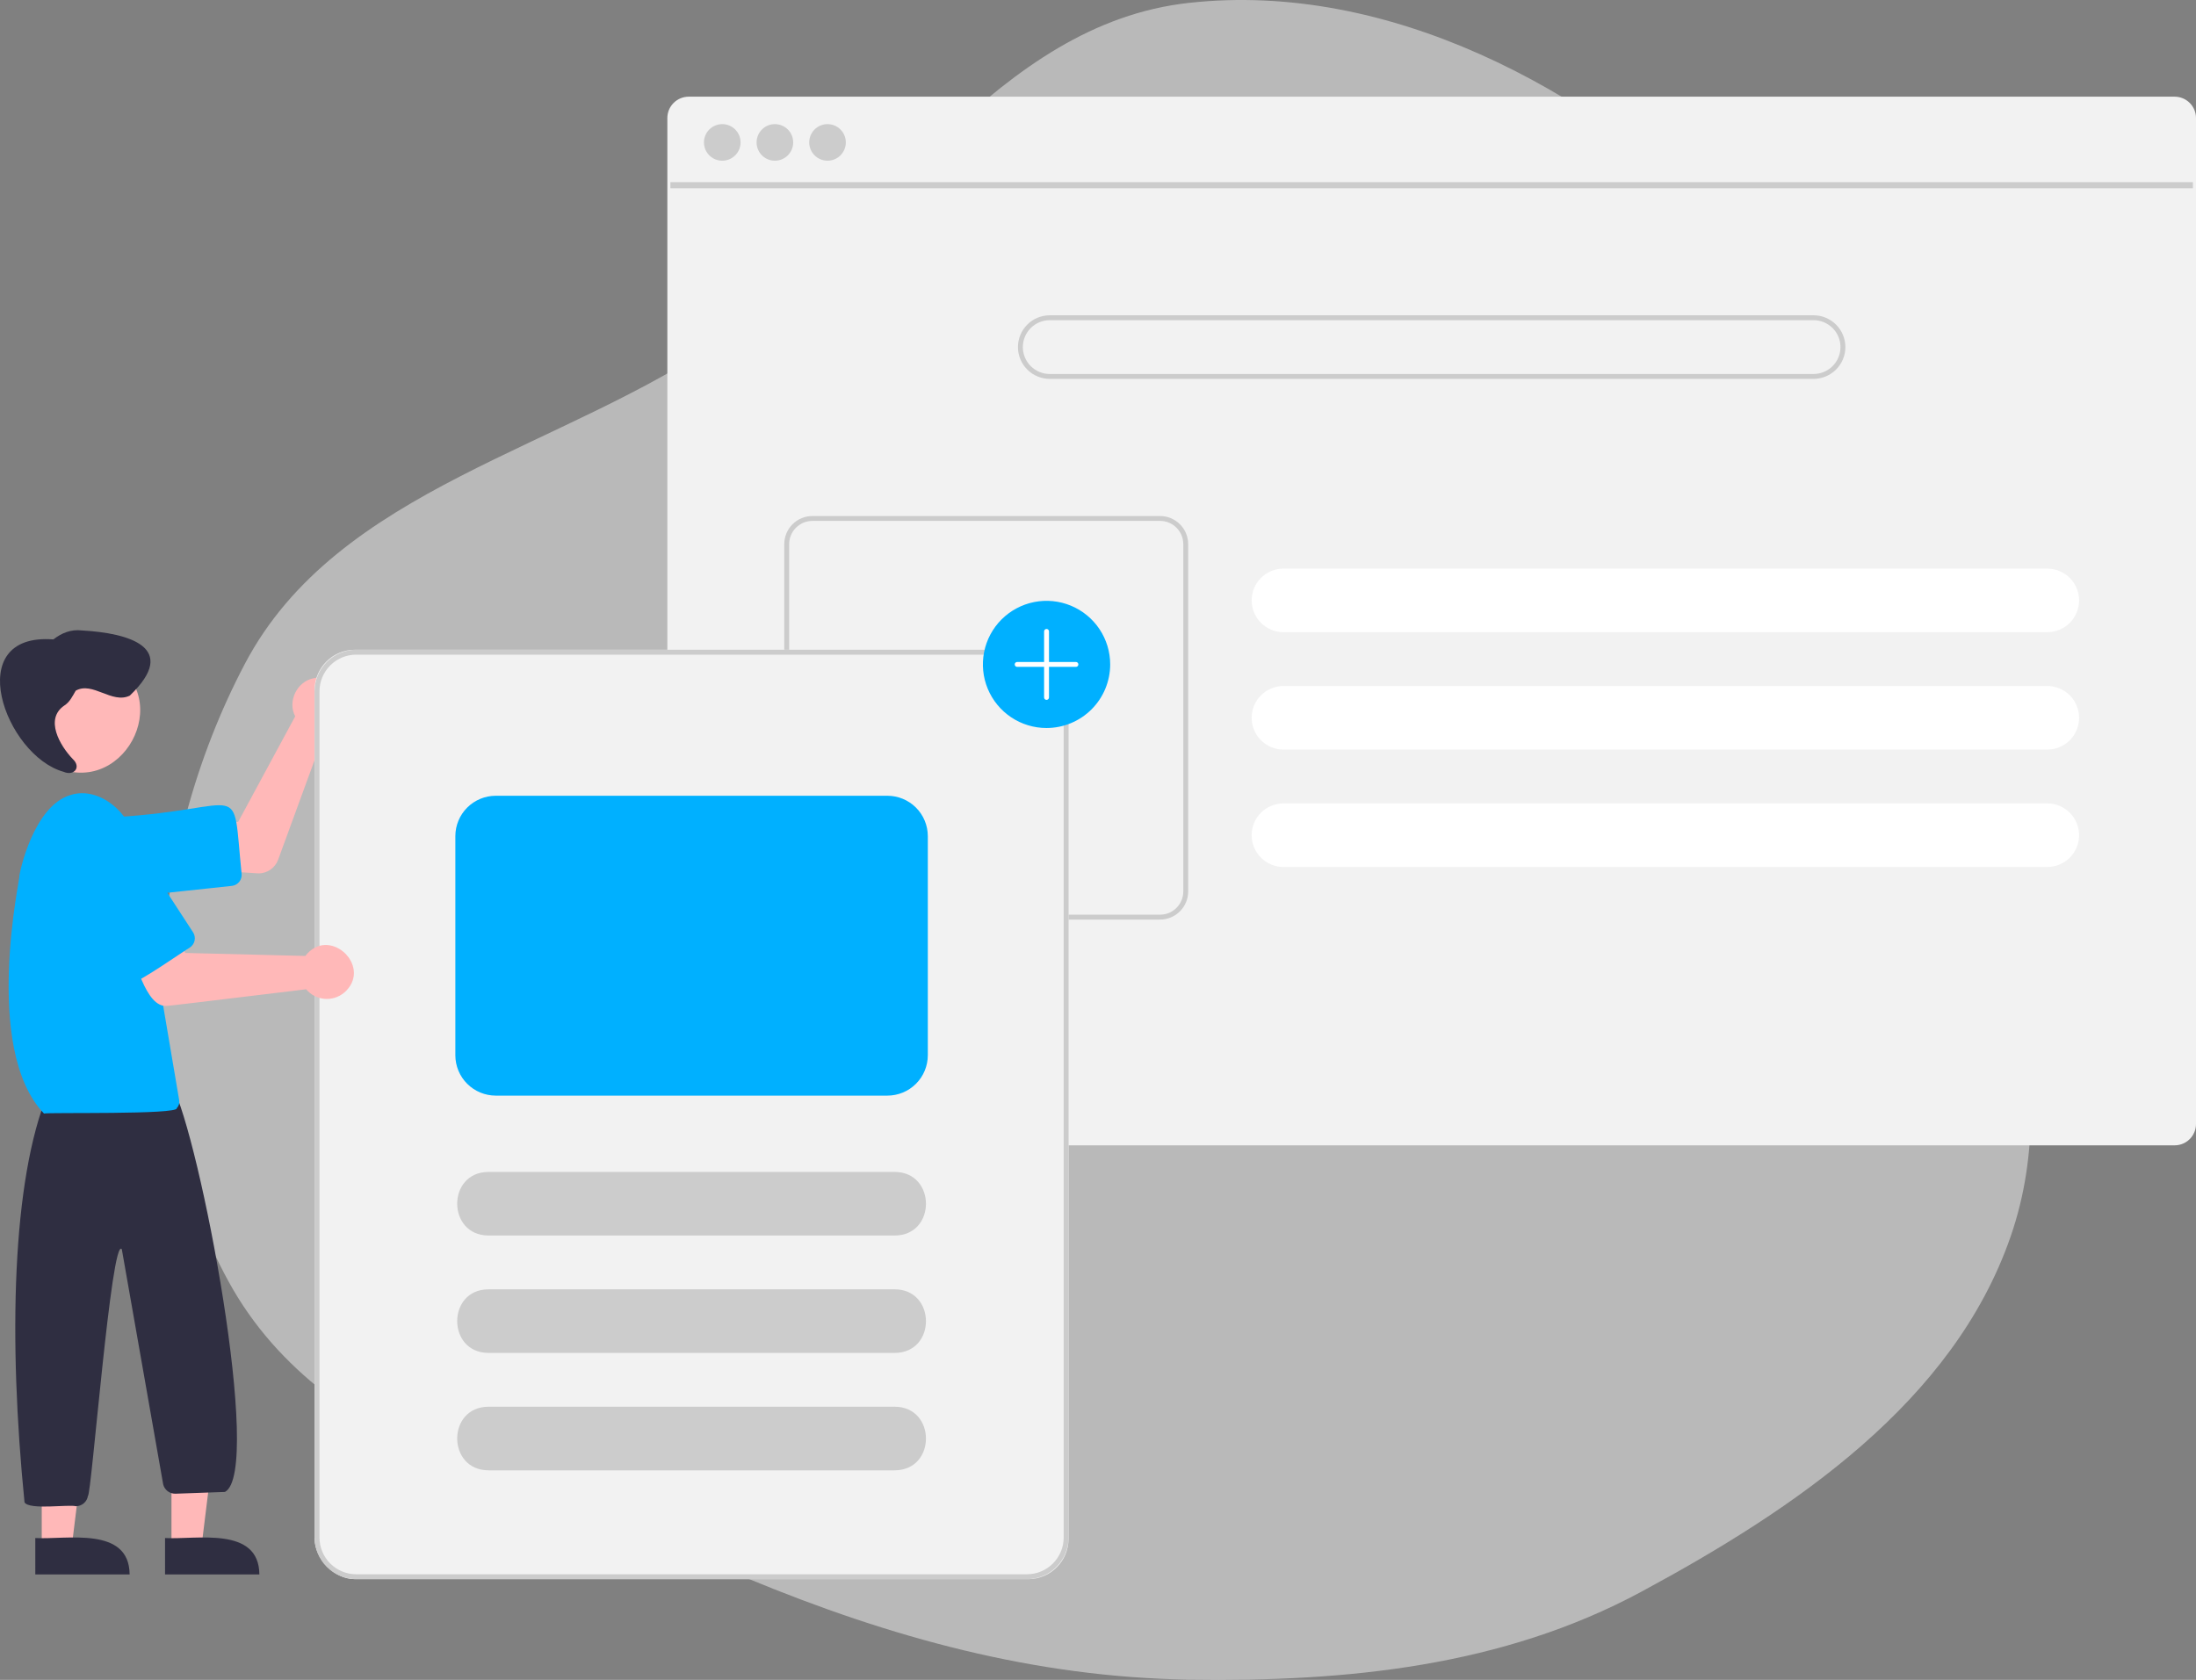 <svg width="545" height="417" viewBox="0 0 545 417" fill="none" xmlns="http://www.w3.org/2000/svg">
<rect x="0" y="0" width="545" height="417" fill="#808080" stroke="none"/>
<path fill-rule="evenodd" clip-rule="evenodd" d="M295.163 0.7C344.518 -4.692 393.673 21.748 429.456 56.141C462.65 88.044 469.635 135.85 481.925 180.202C493.601 222.336 513.309 265.704 498.975 307.01C484.739 348.035 445.583 374.5 407.345 395.125C372.98 413.661 334.21 417.533 295.163 416.944C256.693 416.364 220.96 406.496 185.417 391.777C138.637 372.405 81.143 362.595 56.79 318.232C31.54 272.233 36.319 211.16 60.791 164.744C83.872 120.967 140.08 111.717 180.639 83.329C220.172 55.658 247.182 5.943 295.163 0.7Z" fill="#F2F2F2" fill-opacity="0.5"/>
<g clip-path="url(#clip0)">
<path d="M539.696 24H170.919C169.514 24.001 168.167 24.559 167.174 25.552C166.181 26.545 165.623 27.89 165.621 29.294V162.505H254.869C257.285 162.508 259.601 163.468 261.31 165.175C263.018 166.883 263.979 169.197 263.982 171.612V284.313H539.696C540.462 284.313 541.219 284.147 541.915 283.826C542.61 283.506 543.228 283.038 543.724 282.455C543.767 282.41 543.805 282.361 543.84 282.31C544.156 281.923 544.412 281.491 544.599 281.029C544.866 280.392 545.002 279.709 545 279.019V29.294C544.999 27.89 544.439 26.543 543.445 25.55C542.45 24.558 541.102 24 539.696 24V24Z" fill="#F2F2F2"/>
<path d="M544.239 45.22H166.375V46.733H544.239V45.22Z" fill="#CCCCCC"/>
<path d="M179.248 39.892C181.757 39.892 183.792 37.86 183.792 35.352C183.792 32.845 181.757 30.812 179.248 30.812C176.739 30.812 174.705 32.845 174.705 35.352C174.705 37.86 176.739 39.892 179.248 39.892Z" fill="#CCCCCC"/>
<path d="M192.311 39.892C194.82 39.892 196.854 37.86 196.854 35.352C196.854 32.845 194.82 30.812 192.311 30.812C189.801 30.812 187.767 32.845 187.767 35.352C187.767 37.86 189.801 39.892 192.311 39.892Z" fill="#CCCCCC"/>
<path d="M205.373 39.892C207.882 39.892 209.916 37.86 209.916 35.352C209.916 32.845 207.882 30.812 205.373 30.812C202.864 30.812 200.829 32.845 200.829 35.352C200.829 37.86 202.864 39.892 205.373 39.892Z" fill="#CCCCCC"/>
<path d="M450.084 78.265H260.531C258.436 78.265 256.427 79.097 254.946 80.577C253.465 82.057 252.633 84.065 252.633 86.158C252.633 88.251 253.465 90.259 254.946 91.739C256.427 93.219 258.436 94.051 260.531 94.051H450.084C452.179 94.051 454.187 93.219 455.669 91.739C457.15 90.259 457.982 88.251 457.982 86.158C457.982 84.065 457.15 82.057 455.669 80.577C454.187 79.097 452.179 78.265 450.084 78.265V78.265ZM450.084 92.837H260.531C258.759 92.837 257.059 92.133 255.806 90.88C254.552 89.628 253.848 87.929 253.848 86.158C253.848 84.387 254.552 82.688 255.806 81.436C257.059 80.183 258.759 79.48 260.531 79.48H450.084C451.856 79.48 453.556 80.183 454.809 81.436C456.063 82.688 456.767 84.387 456.767 86.158C456.767 87.929 456.063 89.628 454.809 90.88C453.556 92.133 451.856 92.837 450.084 92.837Z" fill="#CCCCCC"/>
<path d="M508.086 141.146H318.533C316.439 141.146 314.43 141.977 312.949 143.458C311.467 144.938 310.635 146.945 310.635 149.039C310.635 151.132 311.467 153.139 312.949 154.62C314.43 156.1 316.439 156.931 318.533 156.931H508.086C510.181 156.931 512.19 156.1 513.671 154.62C515.152 153.139 515.984 151.132 515.984 149.039C515.984 146.945 515.152 144.938 513.671 143.458C512.19 141.977 510.181 141.146 508.086 141.146V141.146Z" fill="white"/>
<path d="M508.086 170.288H318.533C316.439 170.288 314.43 171.12 312.949 172.6C311.467 174.08 310.635 176.088 310.635 178.181C310.635 180.274 311.467 182.282 312.949 183.762C314.43 185.242 316.439 186.074 318.533 186.074H508.086C510.181 186.074 512.19 185.242 513.671 183.762C515.152 182.282 515.984 180.274 515.984 178.181C515.984 176.088 515.152 174.08 513.671 172.6C512.19 171.12 510.181 170.288 508.086 170.288V170.288Z" fill="white"/>
<path d="M508.086 199.43H318.533C316.439 199.43 314.43 200.262 312.949 201.742C311.467 203.222 310.635 205.23 310.635 207.323C310.635 209.416 311.467 211.424 312.949 212.904C314.43 214.384 316.439 215.216 318.533 215.216H508.086C510.181 215.216 512.19 214.384 513.671 212.904C515.152 211.424 515.984 209.416 515.984 207.323C515.984 205.23 515.152 203.222 513.671 201.742C512.19 200.262 510.181 199.43 508.086 199.43V199.43Z" fill="white"/>
<path d="M287.901 128.093H201.618C199.767 128.095 197.993 128.83 196.684 130.138C195.376 131.446 194.639 133.219 194.637 135.068V162.505H195.852V135.068C195.855 133.541 196.463 132.077 197.544 130.997C198.624 129.917 200.09 129.309 201.618 129.307H287.901C289.43 129.308 290.895 129.916 291.976 130.996C293.057 132.076 293.665 133.541 293.666 135.068V221.293C293.665 222.821 293.057 224.286 291.976 225.366C290.895 226.446 289.43 227.053 287.901 227.055H263.982V228.269H287.901C289.752 228.268 291.527 227.532 292.836 226.225C294.144 224.917 294.88 223.143 294.881 221.293V135.068C294.88 133.219 294.144 131.445 292.836 130.137C291.527 128.829 289.752 128.094 287.901 128.093V128.093Z" fill="#CCCCCC"/>
<path d="M64.171 216.805C63.865 216.817 50.859 215.916 50.527 215.905L51.696 204.25L59.104 204.027L73.259 177.826C71.296 174.085 73.712 169.121 77.877 168.355C86.269 166.449 89.152 179.644 80.734 181.4L69.026 213.416C68.658 214.408 67.996 215.264 67.129 215.87C66.261 216.475 65.229 216.802 64.171 216.805V216.805Z" fill="#FFB8B8"/>
<path d="M29.881 222.808C17.505 222.838 16.418 204.146 28.822 202.829C61.623 200.849 57.472 192.616 59.963 216.899C60.039 217.62 59.827 218.341 59.372 218.905C58.917 219.469 58.256 219.829 57.536 219.907L30.956 222.751C30.599 222.789 30.24 222.808 29.881 222.808V222.808Z" fill="#00B0FF"/>
<path d="M27.057 163.71C44.107 173.406 30.11 198.988 12.741 189.878C-4.308 180.183 9.689 154.6 27.057 163.71Z" fill="#FFB8B8"/>
<path d="M42.558 383.921L50.005 383.92L53.549 355.21L42.556 355.211L42.558 383.921Z" fill="#FFB8B8"/>
<path d="M40.962 390.833L64.371 390.832C64.281 378.761 48.624 382.239 40.961 381.794L40.962 390.833Z" fill="#2F2E41"/>
<path d="M10.358 383.921L17.806 383.92L21.349 355.21L10.357 355.211L10.358 383.921Z" fill="#FFB8B8"/>
<path d="M8.762 390.833L32.171 390.832C32.081 378.761 16.424 382.239 8.761 381.794L8.762 390.833Z" fill="#2F2E41"/>
<path d="M18.823 373.894C17.023 373.4 7.241 374.893 6.086 372.934C2.055 332.553 2.951 293.034 11.9 271.318L42.671 269.436C49.552 281.988 65.369 365.286 55.828 370.351L43.559 370.788C42.859 370.811 42.173 370.592 41.616 370.169C41.058 369.746 40.663 369.144 40.498 368.465L30.233 310.109C27.677 306.539 22.653 371.565 21.823 371.322C21.715 372.039 21.352 372.694 20.802 373.166C20.251 373.638 19.549 373.896 18.823 373.894V373.894Z" fill="#2F2E41"/>
<path d="M10.923 276.422C-4.613 260.179 5.297 216.633 4.796 217.559C4.838 216.492 8.357 200.064 17.459 197.368C24.681 194.986 32.674 202.111 33.66 209.316L44.478 273.158C44.534 273.506 44.508 273.862 44.401 274.197C44.294 274.532 44.109 274.838 43.862 275.089C44.394 276.744 11.684 276.091 10.923 276.422Z" fill="#00B0FF"/>
<path d="M15.965 175.135C17.329 174.273 18.002 172.795 18.796 171.448C22.979 169.066 27.788 174.829 32.212 172.678C44.723 160.676 31.864 157.135 20.341 156.502C17.619 156.167 15.303 157.132 13.245 158.725C-9.772 156.969 1.267 187.554 15.793 191.593C18.358 192.716 20.282 190.444 18.02 188.378C14.891 185.099 11.014 178.5 15.965 175.135Z" fill="#2F2E41"/>
<rect x="78.07" y="161.29" width="187.12" height="230.71" rx="10" fill="#F2F2F2"/>
<path d="M254.869 161.29H88.403C85.665 161.294 83.04 162.383 81.104 164.318C79.168 166.252 78.078 168.875 78.075 171.612V381.679C78.078 384.415 79.168 387.038 81.104 388.973C83.04 390.907 85.665 391.996 88.403 392H254.869C257.607 391.996 260.232 390.907 262.168 388.973C264.104 387.038 265.193 384.415 265.197 381.679V171.612C265.193 168.875 264.104 166.252 262.168 164.318C260.232 162.383 257.607 161.294 254.869 161.29V161.29ZM263.982 381.679C263.979 384.093 263.018 386.408 261.31 388.115C259.601 389.822 257.285 390.783 254.869 390.786H88.403C85.987 390.783 83.67 389.822 81.962 388.115C80.254 386.408 79.293 384.093 79.29 381.679V171.612C79.293 169.197 80.254 166.883 81.962 165.175C83.67 163.468 85.987 162.508 88.403 162.505H254.869C257.285 162.508 259.601 163.468 261.31 165.175C263.018 166.883 263.979 169.197 263.982 171.612V381.679Z" fill="#CCCCCC"/>
<path d="M41.499 249.687C36.013 250.308 33.604 237.549 31.506 234.299L42.433 230.059L45.988 236.557L75.775 237.297C75.952 237.057 76.145 236.83 76.353 236.617V236.617C82.261 230.436 91.881 239.697 85.996 245.865C85.347 246.554 84.558 247.098 83.683 247.461C82.808 247.824 81.866 247.997 80.919 247.97C79.972 247.943 79.042 247.715 78.19 247.302C77.337 246.889 76.582 246.301 75.973 245.575C75.238 245.627 42.218 249.707 41.499 249.687Z" fill="#FFB8B8"/>
<path d="M33.407 243.597C31.581 245.356 17.556 220.664 16.532 219.966C9.445 208.959 26.128 198.091 33.337 209.039L47.916 231.429C48.311 232.036 48.448 232.776 48.298 233.484C48.148 234.193 47.723 234.813 47.116 235.209C46.451 235.52 33.876 244.266 33.407 243.597Z" fill="#00B0FF"/>
<path d="M222.062 306.698H121.21C110.908 306.649 110.865 290.967 121.211 290.913H222.062C232.357 290.961 232.413 306.644 222.062 306.698Z" fill="#CCCCCC"/>
<path d="M222.062 335.84H121.21C110.908 335.791 110.865 320.109 121.211 320.055H222.062C232.357 320.103 232.413 335.787 222.062 335.84Z" fill="#CCCCCC"/>
<path d="M222.062 364.983H121.21C110.908 364.933 110.865 349.251 121.211 349.197H222.062C232.357 349.246 232.413 364.929 222.062 364.983Z" fill="#CCCCCC"/>
<path d="M259.729 180.719C256.605 180.719 253.551 179.793 250.954 178.058C248.356 176.324 246.331 173.858 245.136 170.974C243.94 168.09 243.627 164.916 244.237 161.854C244.846 158.792 246.351 155.979 248.56 153.771C250.769 151.564 253.584 150.06 256.648 149.451C259.712 148.842 262.888 149.155 265.774 150.349C268.661 151.544 271.128 153.567 272.863 156.163C274.599 158.759 275.525 161.811 275.525 164.933C275.521 169.118 273.855 173.131 270.894 176.09C267.932 179.049 263.917 180.714 259.729 180.719V180.719Z" fill="#00B0FF"/>
<path d="M267.02 164.326H260.337V156.737C260.337 156.576 260.273 156.422 260.159 156.308C260.045 156.194 259.89 156.13 259.729 156.13C259.568 156.13 259.414 156.194 259.3 156.308C259.186 156.422 259.122 156.576 259.122 156.737V164.326H252.439C252.278 164.326 252.123 164.39 252.009 164.504C251.895 164.618 251.831 164.772 251.831 164.933C251.831 165.094 251.895 165.249 252.009 165.363C252.123 165.476 252.278 165.54 252.439 165.54H259.122V173.13C259.122 173.291 259.186 173.445 259.3 173.559C259.414 173.673 259.568 173.737 259.729 173.737C259.89 173.737 260.045 173.673 260.159 173.559C260.273 173.445 260.337 173.291 260.337 173.13V165.54H267.02C267.181 165.54 267.335 165.476 267.449 165.363C267.563 165.249 267.627 165.094 267.627 164.933C267.627 164.772 267.563 164.618 267.449 164.504C267.335 164.39 267.181 164.326 267.02 164.326Z" fill="white"/>
<path d="M220.239 271.97H123.032C120.375 271.967 117.827 270.911 115.947 269.033C114.068 267.155 113.011 264.608 113.008 261.953V207.554C113.011 204.898 114.068 202.352 115.947 200.474C117.827 198.596 120.375 197.539 123.032 197.536H220.239C222.897 197.539 225.445 198.596 227.324 200.474C229.203 202.352 230.26 204.898 230.263 207.554V261.953C230.26 264.608 229.203 267.155 227.324 269.033C225.445 270.911 222.897 271.967 220.239 271.97Z" fill="#00B0FF"/>
</g>
<defs>
<clipPath id="clip0">
<rect width="545" height="368" fill="white" transform="translate(0 24)"/>
</clipPath>
</defs>
</svg>
